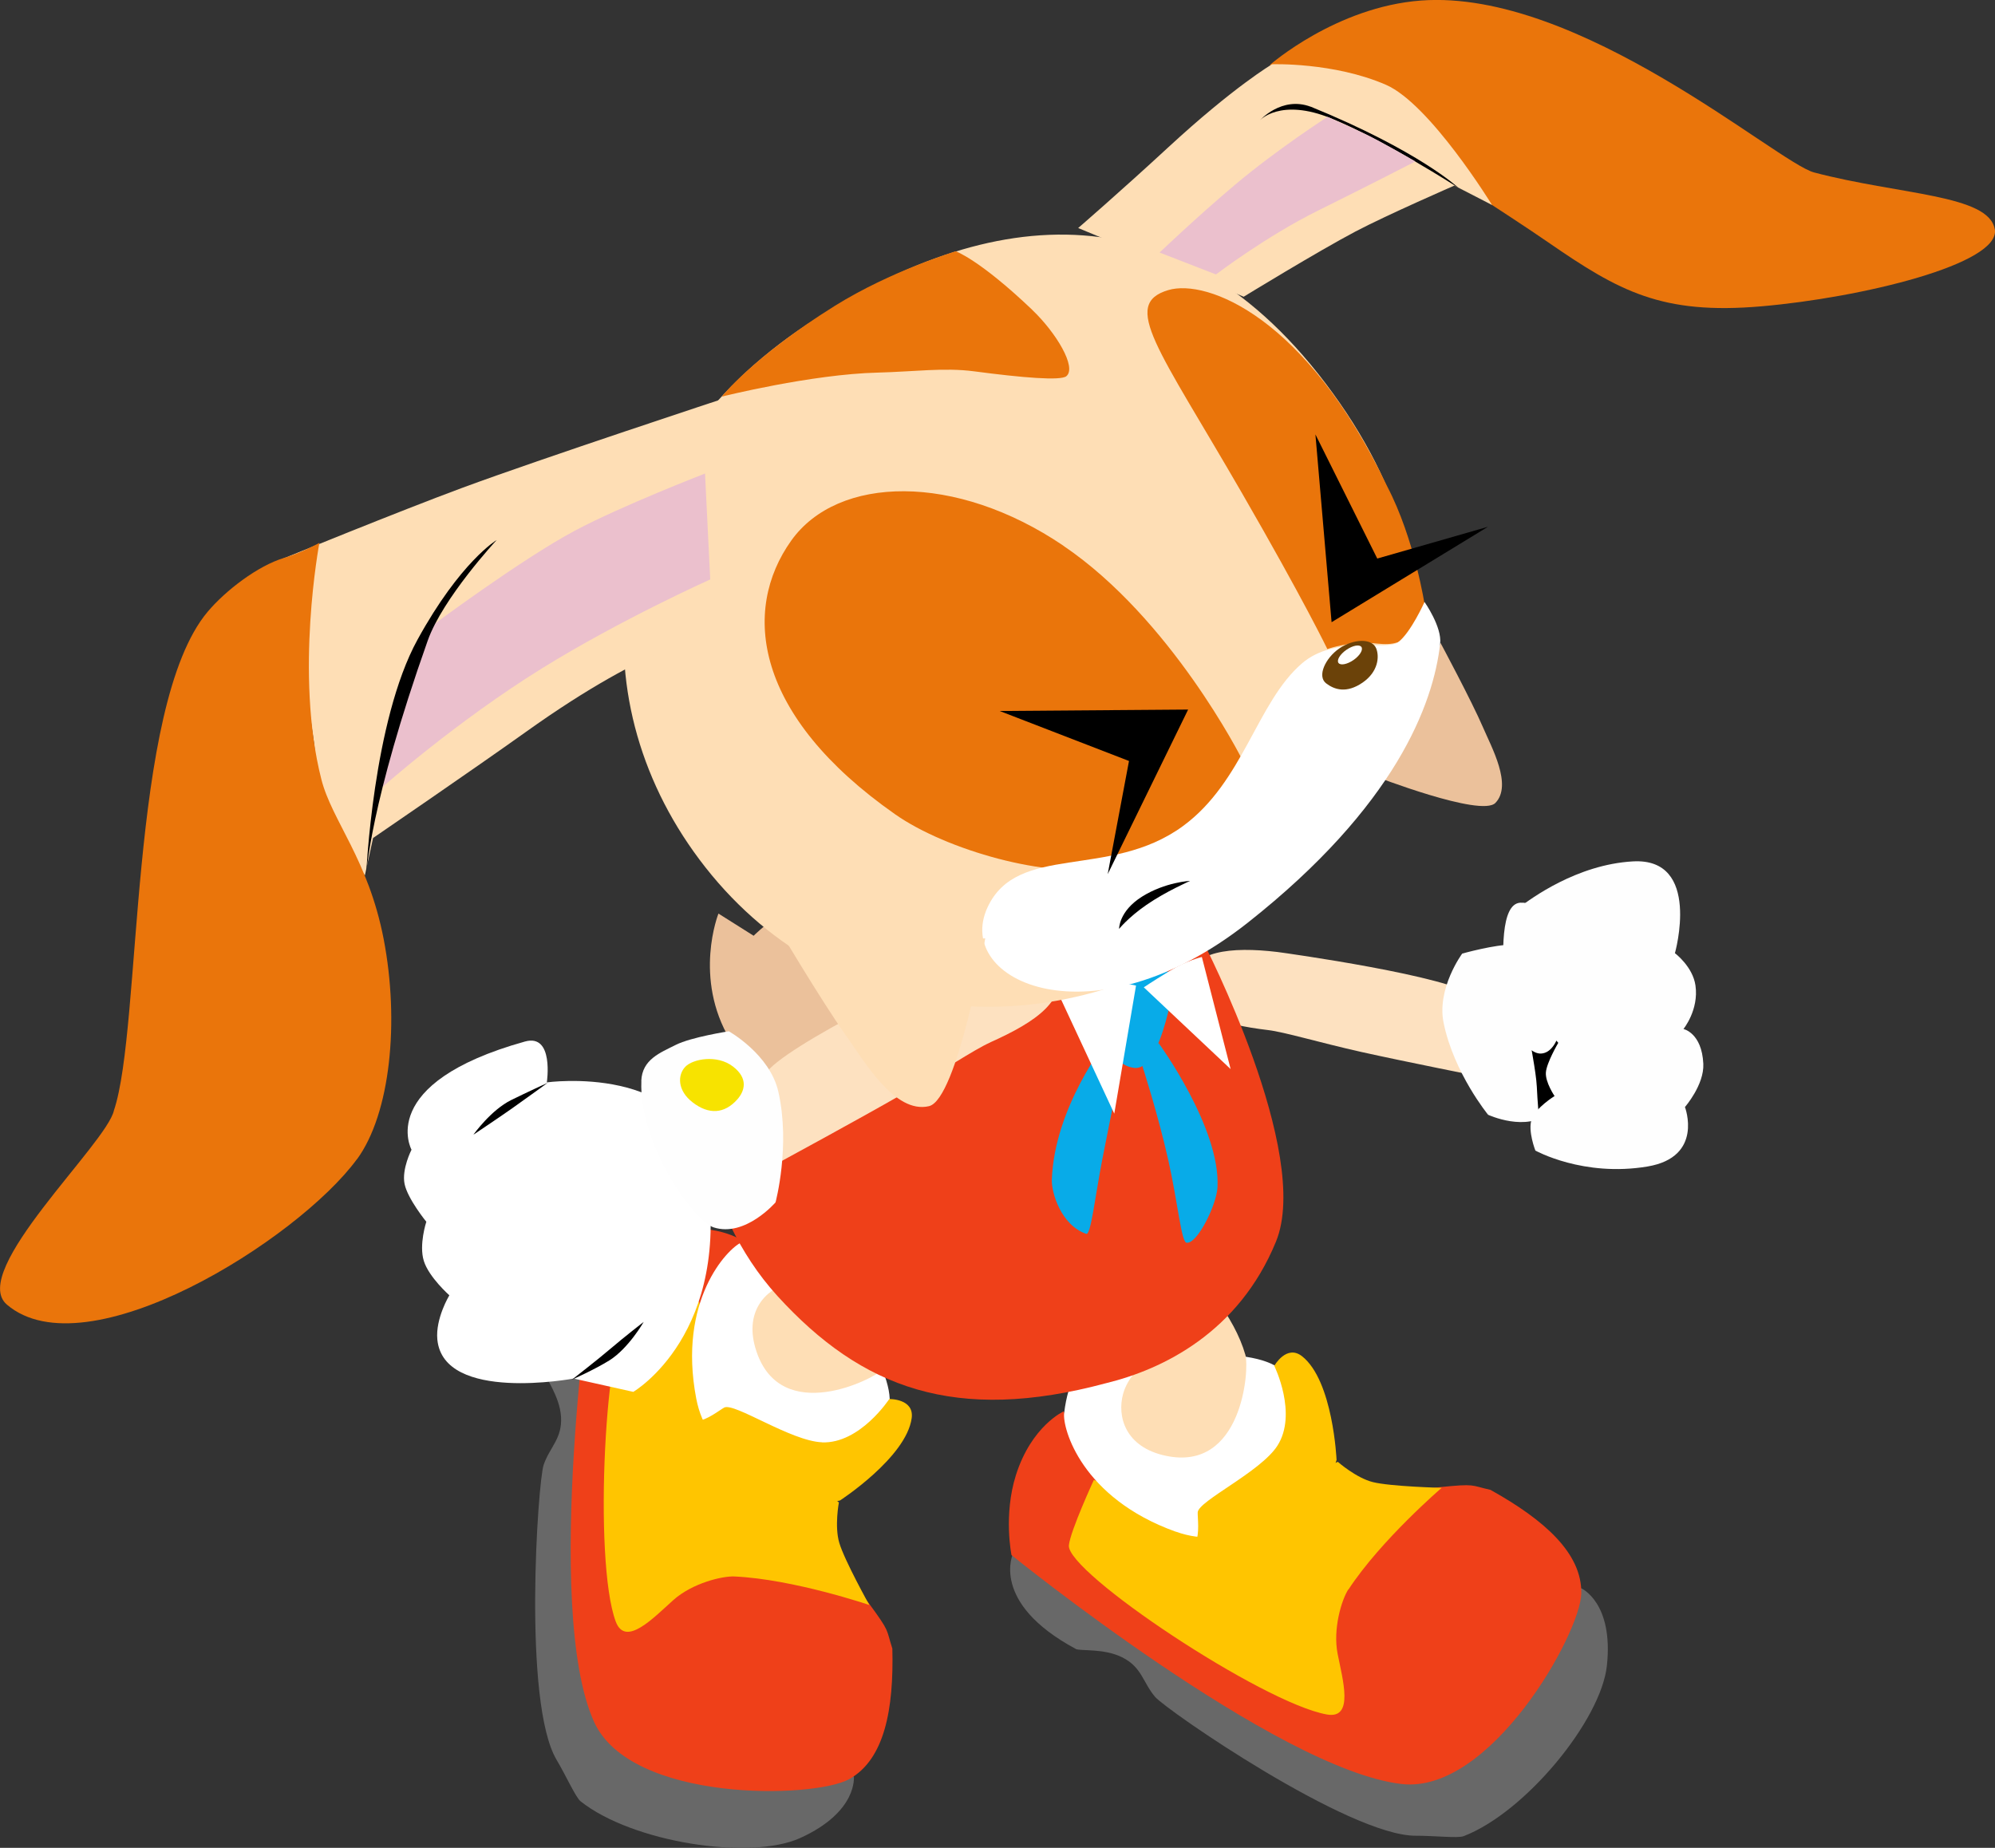 <svg version="1.1" xmlns="http://www.w3.org/2000/svg" xmlns:xlink="http://www.w3.org/1999/xlink" width="26.421" height="24.474" viewBox="0,0,26.421,24.474"><rect x="0" y="0" width="26.421" height="24.474" fill="#333333" stroke="none"/><g transform="translate(-224.818,-166.566)"><g data-paper-data="{&quot;isPaintingLayer&quot;:true}" fill-rule="nonzero" stroke-width="0" stroke-linecap="butt" stroke-linejoin="miter" stroke-miterlimit="10" stroke-dasharray="" stroke-dashoffset="0" style="mix-blend-mode: normal"><path d="M239.064,188.405c-1.144,-0.615 -0.828,-1.267 -0.828,-1.267c0,0 3.844,3.038 5.199,3.03c1.341,-0.008 2.322,-2.567 2.322,-2.567c0,0 0.433,0.187 0.342,1.027c-0.078,0.724 -1.08,1.944 -1.898,2.258c-0.076,0.029 -0.392,-0.007 -0.633,-0.006c-0.885,0.003 -3.303,-1.663 -3.453,-1.84c-0.162,-0.191 -0.173,-0.39 -0.431,-0.521c-0.246,-0.125 -0.562,-0.082 -0.62,-0.113z" data-paper-data="{&quot;index&quot;:null}" fill="#686868" stroke="none"/><path d="M244.561,186.301c0.705,0.393 1.209,0.836 1.199,1.369c-0.01,0.533 -1.203,2.659 -2.378,2.525c-1.657,-0.189 -5.168,-3.032 -5.168,-3.032c0,0 -0.109,-0.529 0.058,-1.058c0.207,-0.655 0.633,-0.846 0.633,-0.846c0,0 0.418,1.358 1.745,1.657c0.893,0.201 2.67,-0.597 3.226,-0.652c0.498,-0.05 0.409,-0.025 0.686,0.036z" data-paper-data="{&quot;index&quot;:null}" fill="#ef4019" stroke="none"/><path d="M242.675,187.617c-0.086,0.131 -0.208,0.52 -0.142,0.854c0.068,0.346 0.22,0.867 -0.142,0.803c-0.851,-0.15 -3.453,-1.882 -3.417,-2.241c0.019,-0.191 0.33,-0.864 0.33,-0.864c0,0 1.01,0.303 1.539,0.264c0.547,-0.041 1.693,-0.505 1.693,-0.505c0,0 0.242,0.213 0.463,0.268c0.236,0.059 0.912,0.076 0.912,0.076c0,0 -0.805,0.691 -1.234,1.346z" data-paper-data="{&quot;index&quot;:null}" fill="#ffc500" stroke="none"/><path d="M240.389,186.853c-1.248,-0.447 -1.501,-1.368 -1.478,-1.569c0.209,-1.769 2.256,-0.771 2.412,-0.747c0.822,0.127 0.711,0.625 0.495,1.47c-0.165,0.648 -0.7,1.107 -1.429,0.845z" data-paper-data="{&quot;index&quot;:null}" fill="#ffffff" stroke="none"/><path d="M239.931,184.657c0,0 -0.381,-0.401 -0.565,-0.62c-0.197,-0.233 -0.605,-0.648 -0.605,-0.648l0.842,-0.853c0,0 1.413,0.942 1.709,1.977c0.054,0.188 -0.04,1.549 -1.053,1.335c-0.543,-0.114 -0.647,-0.525 -0.568,-0.817c0.06,-0.221 0.239,-0.374 0.239,-0.374z" data-paper-data="{&quot;index&quot;:null}" fill="#fedeb5" stroke="none"/><path d="M241.735,185.715c0.272,-0.424 -0.041,-1.059 -0.041,-1.059c0,0 0.163,-0.289 0.369,-0.126c0.411,0.326 0.456,1.373 0.456,1.373c0,0 -0.214,0.732 -0.967,1.164c-0.397,0.228 -1.244,0.197 -1.244,0.197c0,0 0.233,-0.079 0.343,-0.274c0.058,-0.102 0.026,-0.33 0.029,-0.393c0.007,-0.151 0.832,-0.535 1.055,-0.882z" data-paper-data="{&quot;index&quot;:null}" fill="#ffc500" stroke="none"/><path d="M240.561,179.558c0.019,-0.399 0.56,-0.457 1.175,-0.383c0.096,0.012 2.313,0.321 2.612,0.59c0.865,0.777 0.151,1.076 0.151,1.076c0,0 -1.097,-0.218 -1.657,-0.343c-0.56,-0.126 -1.012,-0.263 -1.231,-0.289c-0.615,-0.074 -1.072,-0.213 -1.051,-0.65z" data-paper-data="{&quot;index&quot;:null}" fill="#fde1c0" stroke="none"/><path d="M245.339,181.298c-0.299,0.271 -0.813,0.033 -0.813,0.033c0,0 -0.452,-0.551 -0.589,-1.215c-0.095,-0.459 0.246,-0.92 0.246,-0.92c0,0 0.448,-0.125 0.659,-0.116c0.211,0.009 0.445,-0.008 0.563,0.227c0.35,0.697 0.122,1.822 -0.066,1.992z" data-paper-data="{&quot;index&quot;:null}" fill="#fefefe" stroke="none"/><g data-paper-data="{&quot;index&quot;:null}" stroke="none"><path d="M245.141,179.609c0.212,-0.012 0.615,0.205 0.607,1.056c-0.004,0.429 -0.084,0.929 -0.332,0.943c-0.212,0.012 -0.222,-0.221 -0.245,-0.65c-0.024,-0.428 -0.296,-1.334 -0.03,-1.349z" fill="#000000"/><path d="M247.133,181.229c0,0 0.252,0.661 -0.496,0.787c-0.851,0.143 -1.485,-0.211 -1.485,-0.211c0,0 -0.103,-0.261 -0.049,-0.415c0.054,-0.154 0.303,-0.307 0.303,-0.307c0,0 -0.124,-0.182 -0.115,-0.312c0.009,-0.129 0.164,-0.393 0.164,-0.393c0,0 -0.207,-0.225 -0.261,-0.406c-0.054,-0.18 -0.014,-0.51 -0.014,-0.51c0,0 -0.278,-0.177 -0.328,-0.36c-0.051,-0.183 -0.067,-0.402 0.086,-0.517c0.152,-0.115 0.762,-0.568 1.505,-0.61c0.915,-0.052 0.557,1.216 0.557,1.216c0,0 0.236,0.176 0.272,0.427c0.047,0.325 -0.159,0.577 -0.159,0.577c0,0 0.244,0.05 0.263,0.461c0.013,0.279 -0.243,0.572 -0.243,0.572z" fill="#fefefe"/><path d="M245.56,179.577c-0.004,0.429 -0.084,0.929 -0.332,0.943c-0.212,0.012 -0.464,-0.451 -0.488,-0.879c-0.024,-0.428 -0.054,-1.104 0.213,-1.119c0.212,-0.012 0.615,0.205 0.607,1.056z" fill="#fefefe"/></g><path d="M232.029,184.739c-0.052,-1.298 0.67,-1.357 0.67,-1.357c0,0 -0.66,4.855 0.036,6.018c0.689,1.15 3.391,0.693 3.391,0.693c0,0 0.059,0.468 -0.71,0.817c-0.663,0.301 -2.223,0.059 -2.909,-0.486c-0.064,-0.051 -0.194,-0.341 -0.317,-0.548c-0.453,-0.761 -0.248,-3.69 -0.172,-3.909c0.082,-0.237 0.248,-0.348 0.23,-0.636c-0.017,-0.275 -0.215,-0.525 -0.218,-0.591z" data-paper-data="{&quot;index&quot;:null}" fill="#686868" stroke="none"/><path d="M236.636,188.401c0.02,0.807 -0.104,1.466 -0.569,1.728c-0.465,0.262 -2.902,0.317 -3.384,-0.763c-0.68,-1.523 -0.019,-5.991 -0.019,-5.991c0,0 0.4,-0.363 0.941,-0.489c0.669,-0.155 1.05,0.115 1.05,0.115c0,0 -0.956,1.051 -0.539,2.345c0.281,0.871 1.872,1.995 2.202,2.446c0.296,0.403 0.23,0.339 0.318,0.609z" data-paper-data="{&quot;index&quot;:null}" fill="#ef4019" stroke="none"/><path d="M236.331,187.824c0,0 -1.004,-0.342 -1.787,-0.378c-0.156,-0.007 -0.553,0.085 -0.808,0.312c-0.263,0.235 -0.634,0.63 -0.763,0.286c-0.303,-0.809 -0.137,-3.931 0.191,-4.082c0.174,-0.081 0.912,-0.156 0.912,-0.156c0,0 0.253,1.024 0.556,1.459c0.314,0.45 1.296,1.2 1.296,1.2c0,0 -0.06,0.317 0.005,0.535c0.069,0.234 0.398,0.824 0.398,0.824z" data-paper-data="{&quot;index&quot;:null}" fill="#ffc500" stroke="none"/><path d="M234.039,185.091c-0.25,-1.302 0.414,-1.989 0.599,-2.07c1.629,-0.72 1.811,1.55 1.87,1.696c0.309,0.772 -0.176,0.929 -1.014,1.174c-0.641,0.188 -1.309,-0.039 -1.455,-0.8z" data-paper-data="{&quot;index&quot;:null}" fill="#ffffff" stroke="none"/><path d="M235.696,183.579c0,0 0.152,-0.532 0.246,-0.802c0.1,-0.288 0.25,-0.85 0.25,-0.85l1.163,0.291c0,0 -0.092,1.696 -0.833,2.477c-0.135,0.142 -1.354,0.754 -1.685,-0.227c-0.178,-0.525 0.122,-0.824 0.415,-0.904c0.221,-0.061 0.444,0.015 0.444,0.015z" data-paper-data="{&quot;index&quot;:null}" fill="#fedeb5" stroke="none"/><path d="M235.704,185.67c0.504,0.019 0.891,-0.574 0.891,-0.574c0,0 0.332,-0.007 0.297,0.253c-0.071,0.52 -0.95,1.091 -0.95,1.091c0,0 -0.739,0.188 -1.494,-0.241c-0.398,-0.226 -0.803,-0.971 -0.803,-0.971c0,0 0.187,0.16 0.411,0.156c0.118,-0.002 0.297,-0.145 0.353,-0.175c0.133,-0.07 0.884,0.445 1.296,0.46z" data-paper-data="{&quot;index&quot;:null}" fill="#ffc500" stroke="none"/><path d="M237.884,179.358c1.54,-0.376 2.869,-0.316 2.869,-0.316c0,0 1.444,2.796 0.964,3.968c-0.494,1.206 -1.502,1.693 -2.247,1.875c-1.998,0.538 -3.242,0.068 -4.356,-1.154c-1.053,-1.156 -1.097,-2.751 -1.097,-2.751c0,0 2.15,-1.204 3.866,-1.622z" data-paper-data="{&quot;index&quot;:null}" fill="#ef4019" stroke="none"/><path d="M239.839,180.71c-0.588,-0.072 -0.443,-1.446 -0.443,-1.446l0.992,0.191c0,0 -0.171,1.302 -0.549,1.255z" data-paper-data="{&quot;index&quot;:null}" fill="#08abe8" stroke="none"/><path d="M234.799,178.96c0,0 0.516,-0.527 1.003,-0.484c0.435,0.039 0.745,0.17 1.141,0.688c0.417,0.546 0.206,1.222 -0.012,1.506c-0.655,0.849 -1.836,0.683 -2.442,-0.328c-0.495,-0.826 -0.156,-1.676 -0.156,-1.676z" data-paper-data="{&quot;index&quot;:null}" fill="#ebc19b" stroke="none"/><path d="M240.942,182.292c-0.012,0.231 -0.267,0.753 -0.41,0.734c-0.069,-0.009 -0.114,-0.522 -0.239,-1.082c-0.135,-0.608 -0.348,-1.266 -0.348,-1.266l0.217,-0.297c0,0 0.822,1.124 0.78,1.911z" data-paper-data="{&quot;index&quot;:null}" fill="#08abe8" stroke="none"/><path d="M239.421,181.898c-0.102,0.521 -0.155,1.032 -0.218,1.01c-0.336,-0.117 -0.461,-0.55 -0.455,-0.716c0.034,-0.968 0.736,-1.85 0.736,-1.85l0.192,0.297c0,0 -0.135,0.647 -0.255,1.26z" data-paper-data="{&quot;index&quot;:null}" fill="#08abe8" stroke="none"/><path d="M239.575,181.316l-0.771,-1.655c0,0 0.241,-0.024 0.552,-0.06c0.311,-0.036 0.507,0.019 0.507,0.019z" data-paper-data="{&quot;index&quot;:null}" fill="#ffffff" stroke="none"/><path d="M241.116,180.726l-1.15,-1.083c0,0 0.098,-0.067 0.334,-0.212c0.236,-0.145 0.435,-0.19 0.435,-0.19z" data-paper-data="{&quot;index&quot;:null}" fill="#ffffff" stroke="none"/><path d="M237.93,180.374c-0.219,0.098 -0.643,0.386 -1.183,0.696c-0.54,0.311 -1.607,0.89 -1.607,0.89c0,0 -0.836,-0.079 -0.19,-1.164c0.223,-0.375 2.422,-1.411 2.518,-1.454c0.613,-0.275 1.192,-0.39 1.341,0.018c0.163,0.447 -0.266,0.738 -0.879,1.013z" data-paper-data="{&quot;index&quot;:null}" fill="#fde1c0" stroke="none"/><path d="M232.418,184.824c0,0 -1.726,0.325 -1.808,-0.516c-0.027,-0.279 0.159,-0.586 0.159,-0.586c0,0 -0.271,-0.24 -0.338,-0.455c-0.067,-0.215 0.033,-0.519 0.033,-0.519c0,0 -0.248,-0.304 -0.288,-0.501c-0.04,-0.197 0.092,-0.453 0.092,-0.453c0,0 -0.482,-0.879 1.502,-1.433c0.389,-0.109 0.29,0.541 0.29,0.541c0,0 1.873,-0.26 2.107,1.148c0.363,2.178 -0.962,2.951 -0.962,2.951l-0.788,-0.176z" data-paper-data="{&quot;index&quot;:null}" fill="#ffffff" stroke="#000000"/><path d="M233.311,180.883c0.011,-0.285 0.25,-0.373 0.455,-0.477c0.205,-0.104 0.704,-0.181 0.704,-0.181c0,0 0.544,0.304 0.656,0.8c0.163,0.719 -0.037,1.466 -0.037,1.466c0,0 -0.401,0.465 -0.818,0.332c-0.263,-0.084 -0.993,-1.094 -0.959,-1.94z" data-paper-data="{&quot;index&quot;:null}" fill="#fefefe" stroke="none"/><path d="M233.342,184.076c0,0 -0.2,0.35 -0.455,0.509c-0.198,0.123 -0.494,0.254 -0.494,0.254c0,0 0.35,-0.272 0.518,-0.416c0.168,-0.144 0.431,-0.348 0.431,-0.348z" data-paper-data="{&quot;index&quot;:null}" fill="#000000" stroke="none"/><path d="M231.089,181.593c0,0 0.23,-0.325 0.501,-0.458c0.209,-0.103 0.48,-0.227 0.48,-0.227c0,0 -0.296,0.216 -0.477,0.343c-0.181,0.127 -0.504,0.343 -0.504,0.343z" data-paper-data="{&quot;index&quot;:null}" fill="#000000" stroke="none"/><path d="M233.994,181.169c-0.211,-0.161 -0.201,-0.368 -0.101,-0.473c0.099,-0.105 0.42,-0.166 0.631,-0.005c0.211,0.161 0.154,0.329 0.058,0.437c-0.171,0.192 -0.377,0.202 -0.588,0.041z" data-paper-data="{&quot;index&quot;:null}" fill="#f7e300" stroke="none"/><path d="M243.015,176.842c0,0 0.406,-0.571 0.554,-0.9c0.148,-0.33 0.327,-0.86 0.327,-0.86c0,0 0.414,0.772 0.562,1.117c0.112,0.262 0.394,0.767 0.164,1.002c-0.189,0.193 -1.608,-0.359 -1.608,-0.359z" data-paper-data="{&quot;index&quot;:null}" fill="#ebc19b" stroke="none"/><path d="M241.066,178.888c-2.414,1.63 -5.393,1.3 -7.062,-1.043c-1.564,-2.196 -1.202,-5.193 1.499,-6.979c2.4,-1.586 5.012,-1.914 7.062,1.043c1.927,2.778 0.885,5.369 -1.499,6.979z" data-paper-data="{&quot;index&quot;:null}" fill="#fedeb5" stroke="none"/><path d="M242.397,175.163c0,0 -0.31,-0.644 -1.129,-2.063c-1.108,-1.919 -1.608,-2.505 -0.977,-2.692c0.509,-0.151 1.829,0.353 2.898,2.599c0.366,0.7 0.499,1.582 0.499,1.582c0,0 -0.07,0.329 -0.273,0.445c-0.202,0.116 -0.368,0.033 -0.585,0.046c-0.25,0.016 -0.433,0.083 -0.433,0.083z" data-paper-data="{&quot;index&quot;:null}" fill="#ea750b" stroke="none"/><path d="M238.9,173.794c1.427,0.966 2.36,2.815 2.36,2.815c0,0 -0.536,1.177 -1.816,1.445c-0.734,0.154 -2.091,-0.226 -2.77,-0.702c-1.869,-1.309 -2.038,-2.699 -1.377,-3.626c0.618,-0.866 2.176,-0.899 3.603,0.067z" data-paper-data="{&quot;index&quot;:null}" fill="#ea750b" stroke="none"/><path d="M243.334,175.072c0.168,-0.126 0.35,-0.533 0.35,-0.533c0,0 0.232,0.329 0.207,0.552c-0.09,0.802 -0.592,2.152 -2.548,3.696c-2.055,1.621 -3.898,0.782 -3.448,-0.2c0.395,-0.862 1.621,-0.369 2.59,-1.08c0.802,-0.588 0.977,-1.638 1.575,-2.154c0.438,-0.378 1.121,-0.165 1.276,-0.281z" data-paper-data="{&quot;index&quot;:null}" fill="#ffffff" stroke="none"/><g data-paper-data="{&quot;index&quot;:null}" stroke="none"><path d="M243.045,175.157c0.042,0.108 0.026,0.306 -0.18,0.449c-0.217,0.15 -0.378,0.092 -0.484,0.011c-0.123,-0.094 -0.011,-0.334 0.172,-0.461c0.183,-0.127 0.436,-0.144 0.492,0.001z" fill="#6b4209"/><path d="M242.743,175.308c-0.084,0.058 -0.173,0.075 -0.199,0.038c-0.026,-0.037 0.021,-0.115 0.105,-0.173c0.084,-0.058 0.173,-0.075 0.199,-0.038c0.026,0.037 -0.021,0.115 -0.105,0.173z" fill="#ffffff"/></g><path d="M239.639,178.869c0,0 -0.006,-0.232 0.303,-0.427c0.309,-0.194 0.638,-0.209 0.638,-0.209c0,0 -0.328,0.144 -0.579,0.318c-0.244,0.169 -0.362,0.318 -0.362,0.318z" data-paper-data="{&quot;index&quot;:null}" fill="#000000" stroke="none"/><path d="M238.488,170.67c0.318,0.303 0.594,0.763 0.452,0.879c-0.076,0.062 -0.58,0.02 -1.223,-0.065c-0.394,-0.052 -0.797,0.005 -1.273,0.017c-0.881,0.021 -2.067,0.318 -2.067,0.318c0,0 0.412,-0.525 1.497,-1.202c0.744,-0.464 1.601,-0.723 1.601,-0.723c0,0 0.311,0.106 1.014,0.776z" data-paper-data="{&quot;index&quot;:null}" fill="#ea750b" stroke="none"/><path d="M251.237,169.603c0.076,0.461 -1.77,0.906 -3.09,1.02c-1.32,0.114 -1.881,-0.196 -2.826,-0.848c-1.042,-0.718 -3.684,-2.35 -3.684,-2.35c0,0 0.876,-0.768 2,-0.852c2.096,-0.156 4.717,2.147 5.206,2.277c1.128,0.298 2.316,0.292 2.393,0.753z" data-paper-data="{&quot;index&quot;:null}" fill="#ea750b" stroke="none"/><path d="M244.079,169.024c0,0 -0.891,0.388 -1.311,0.609c-0.497,0.262 -1.479,0.863 -1.479,0.863l-2.192,-0.91c0,0 0.551,-0.476 1.191,-1.067c0.874,-0.807 1.377,-1.102 1.377,-1.102c0,0 0.815,-0.029 1.508,0.272c0.584,0.254 1.405,1.592 1.405,1.592z" data-paper-data="{&quot;index&quot;:null}" fill="#fedeb5" stroke="none"/><path d="M242.177,167.979c1.435,0.586 1.955,1.074 1.955,1.074c0,0 -0.985,-0.634 -1.681,-0.918c-0.682,-0.279 -0.951,0.028 -0.951,0.028c0,0 0.29,-0.329 0.677,-0.183z" data-paper-data="{&quot;index&quot;:null}" fill="#000000" stroke="none"/><path d="M243.563,168.704c0,0 -0.634,0.327 -1.281,0.647c-0.692,0.341 -1.36,0.85 -1.36,0.85l-0.747,-0.29c0,0 0.487,-0.466 0.997,-0.896c0.556,-0.469 1.227,-0.901 1.227,-0.901c0,0 0.32,0.142 0.494,0.224c0.219,0.103 0.67,0.367 0.67,0.367z" data-paper-data="{&quot;index&quot;:null}" fill="#ebc0cd" stroke="none"/><path d="M234.252,174.982c0,0 -0.775,0.067 -2.472,1.28c-0.685,0.489 -2.021,1.403 -2.021,1.403l-0.109,0.496c0,0 -0.595,-0.77 -0.665,-1.684c-0.011,-0.144 -0.097,-0.554 -0.098,-1.043c-0.001,-0.582 0.083,-1.244 0.083,-1.244l-0.418,-0.219c0,0 1.556,-0.636 2.389,-0.944c1.06,-0.392 3.512,-1.199 3.512,-1.199l-0.202,3.154z" data-paper-data="{&quot;index&quot;:null}" fill="#fedeb5" stroke="none"/><path d="M229.546,181.918c-0.785,1.073 -3.585,2.826 -4.637,1.927c-0.513,-0.438 1.325,-2.133 1.418,-2.572c0.372,-1.1 0.19,-5.352 1.24,-6.603c0.24,-0.286 0.67,-0.612 1.011,-0.714c0.238,-0.071 0.47,-0.2 0.47,-0.2c0,0 -0.33,1.737 0.026,3.132c0.141,0.553 0.621,1.059 0.825,2.115c0.211,1.094 0.09,2.312 -0.353,2.917z" data-paper-data="{&quot;index&quot;:null}" fill="#ea750b" stroke="none"/><path d="M234.223,174.241c0,0 -1.185,0.531 -2.227,1.177c-1.131,0.701 -2.109,1.569 -2.109,1.569c0,0 0.162,-0.788 0.268,-1.162c0.106,-0.374 0.361,-0.954 0.361,-0.954c0,0 1.203,-0.897 1.915,-1.276c0.615,-0.328 1.724,-0.757 1.724,-0.757l0.069,1.403z" data-paper-data="{&quot;index&quot;:null}" fill="#ebc0cd" stroke="none"/><path d="M229.668,178.149c0,0 0.087,-2.033 0.68,-3.112c0.567,-1.032 1.047,-1.318 1.047,-1.318c0,0 -0.714,0.769 -0.913,1.333c-0.77,2.173 -0.813,3.097 -0.813,3.097z" data-paper-data="{&quot;index&quot;:null}" fill="#000000" stroke="none"/><path d="M237.866,178.995c0,0 -0.37,2.134 -0.745,2.222c-0.456,0.107 -0.864,-0.607 -1.1,-0.937c-0.311,-0.434 -0.948,-1.506 -0.948,-1.506c0,0 0.778,0.171 1.288,0.233c0.511,0.063 1.504,-0.013 1.504,-0.013z" data-paper-data="{&quot;index&quot;:null}" fill="#fedeb5" stroke="none"/><path d="M242.453,174.807l-0.214,-2.487l0.819,1.644l1.466,-0.421z" data-paper-data="{&quot;index&quot;:null}" fill="#000000" stroke="none"/><path d="M239.488,178.144l0.282,-1.499l-1.713,-0.662l2.496,-0.019z" data-paper-data="{&quot;index&quot;:null}" fill="#000000" stroke="none"/></g></g></svg>